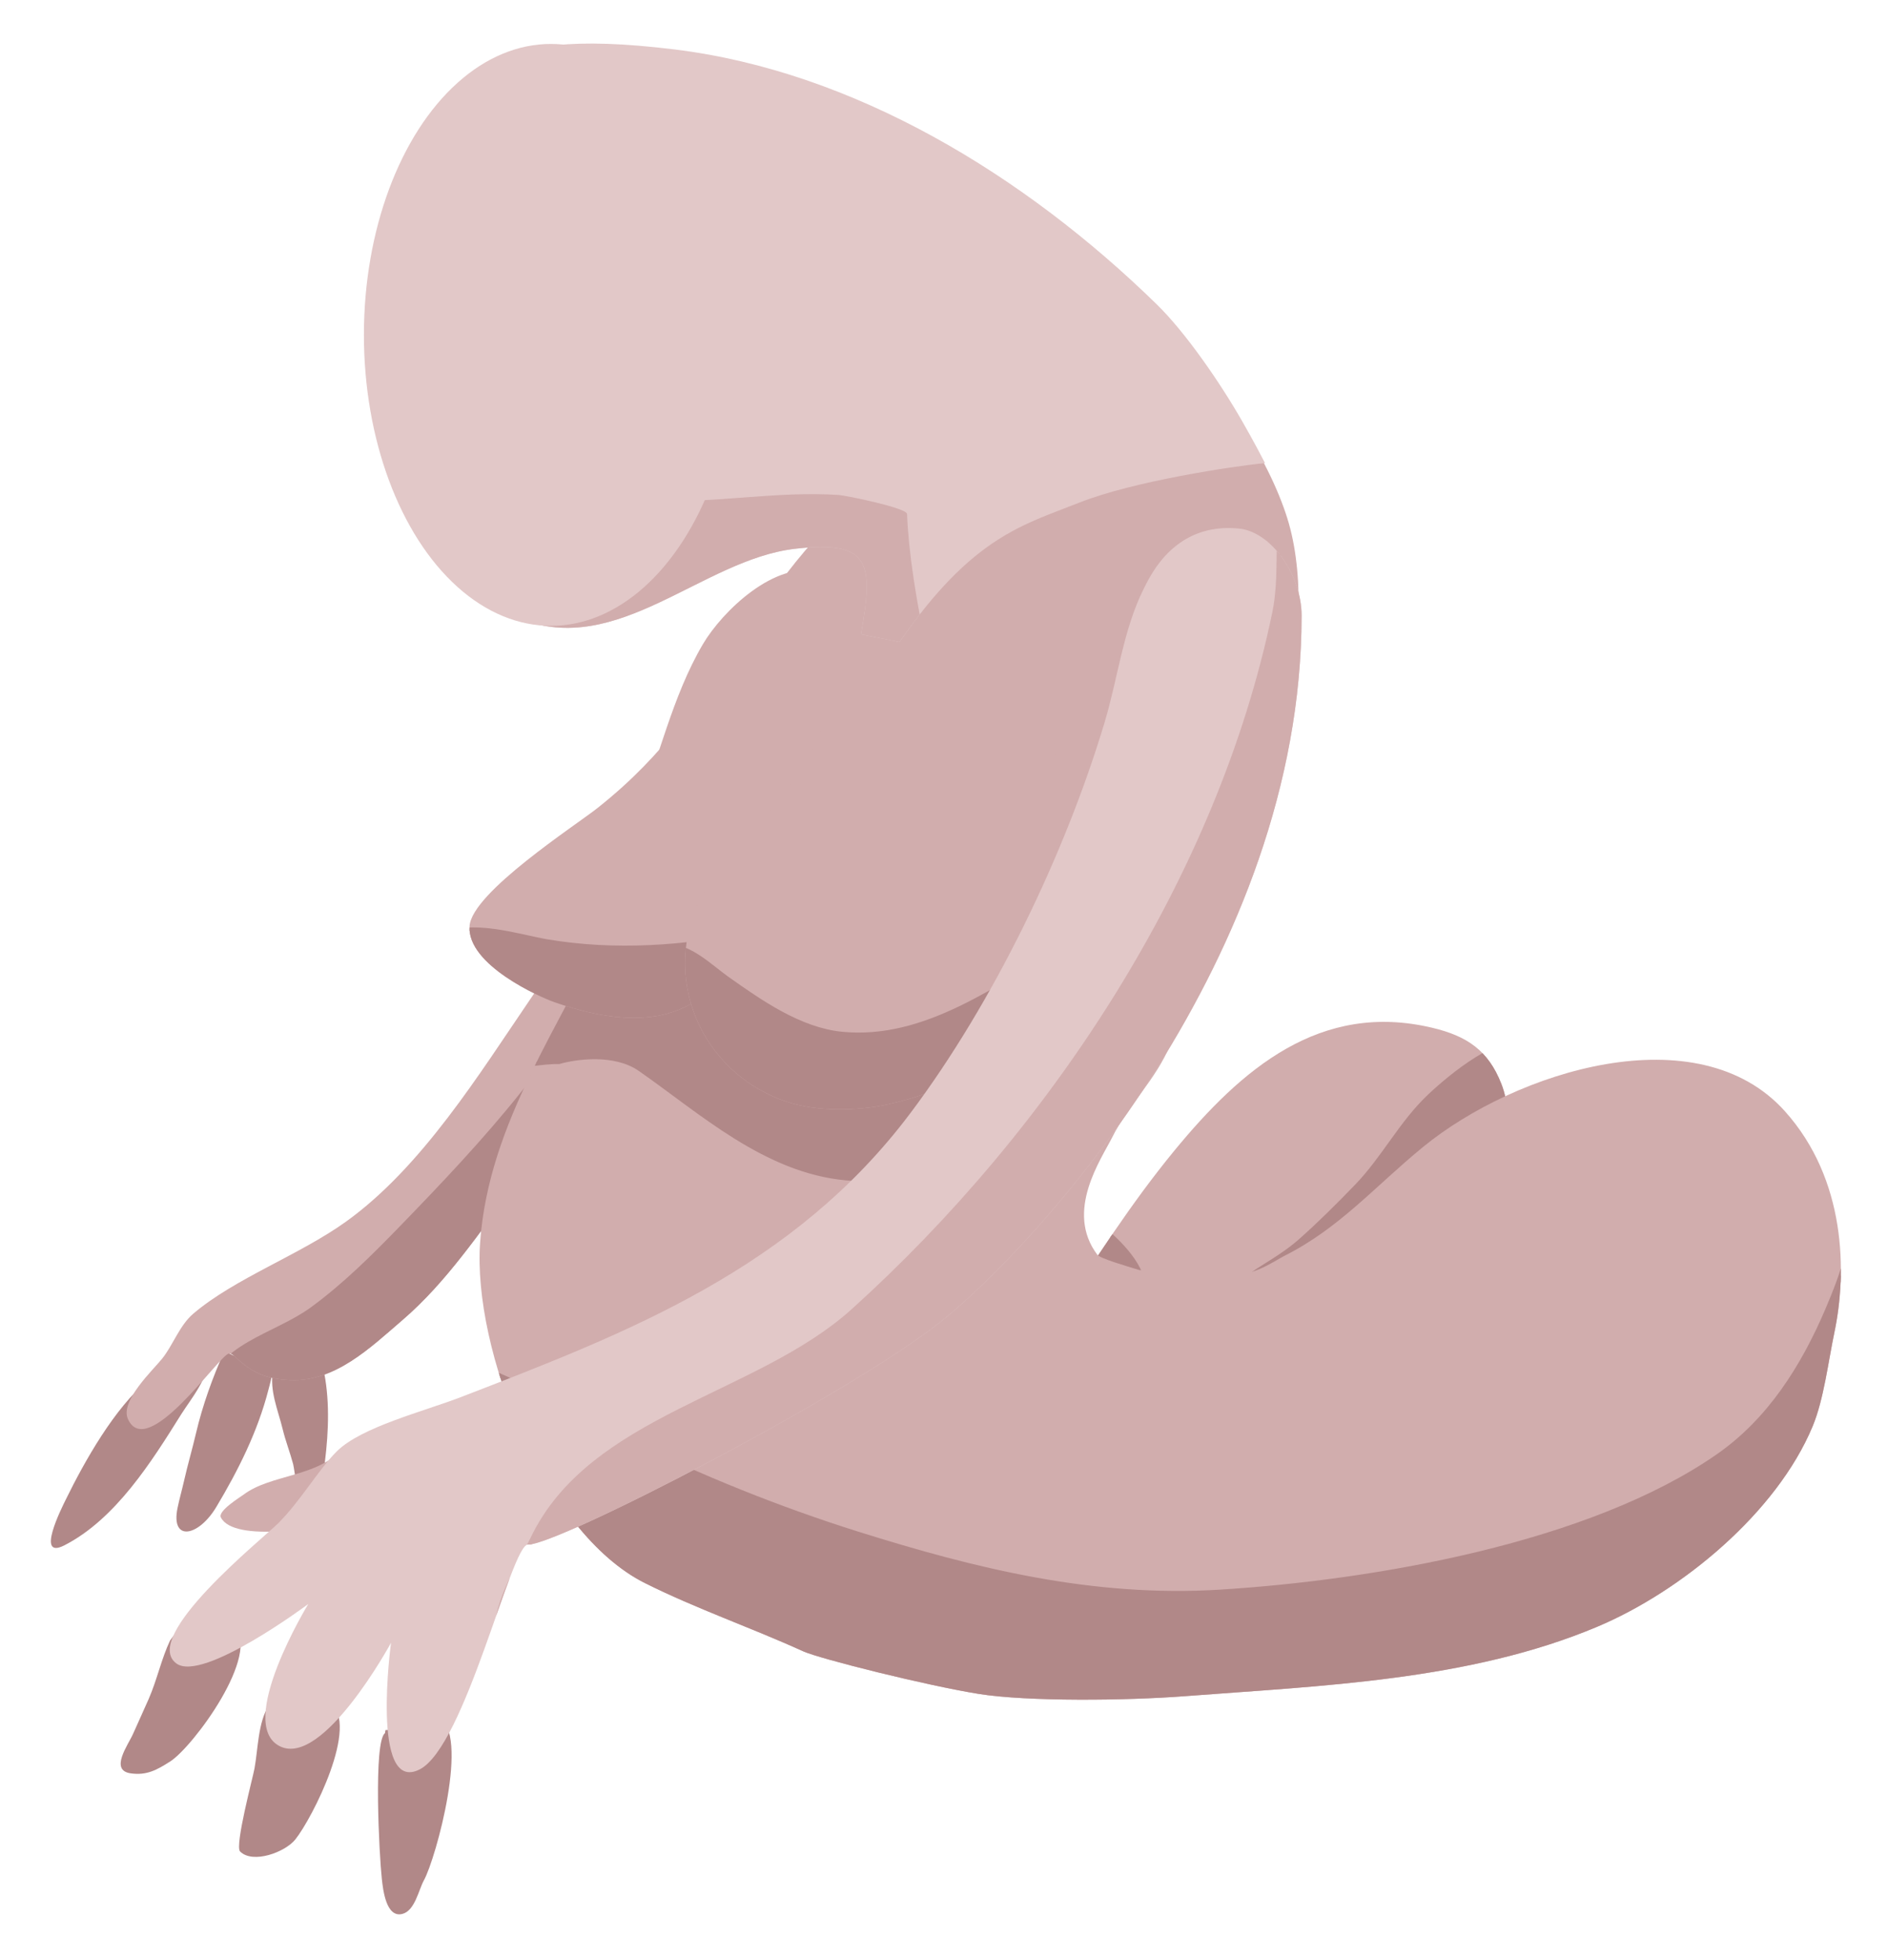 <?xml version="1.0" encoding="UTF-8" standalone="no"?><!DOCTYPE svg PUBLIC "-//W3C//DTD SVG 1.1//EN" "http://www.w3.org/Graphics/SVG/1.1/DTD/svg11.dtd">
<svg width="100%" height="100%" viewBox="0 0 1911 1984" version="1.1"
    xmlns="http://www.w3.org/2000/svg"
    xmlns:xlink="http://www.w3.org/1999/xlink" xml:space="preserve"
    xmlns:serif="http://www.serif.com/" style="fill-rule:evenodd;clip-rule:evenodd;stroke-linejoin:round;stroke-miterlimit:2;">
    <g id="woman">
        <g id="arm-far" serif:id="arm far">
            <path d="M149.533,1397.12c-33.704,28.111 -63.691,81.246 -82.957,120.544c-4.031,8.222 -30.988,61.467 -1.292,46.226c51.883,-26.627 88.229,-84.725 118.16,-132.581c8.855,-14.157 29.241,-38.649 26.704,-56.532c-2.428,-17.123 -47.865,11.971 -52.986,18.448" style="fill:#b18888;"/>
            <path d="M227.112,1367.54c-11.864,26.22 -22.182,54.987 -28.749,83.072c-3.78,16.164 -8.507,32.203 -12.154,48.375c-2.044,9.061 -4.636,18.041 -6.504,27.118c-7.107,34.525 21.141,29.235 39.209,-0.924c22.119,-36.92 41.939,-76.454 52.711,-118.394c2.22,-8.644 10.81,-36.348 -1.982,-41.254c-10.361,-3.975 -22.721,3.576 -32.803,6.539" style="fill:#b18888;"/>
            <path d="M276.241,1387.07c-3.481,20.92 5.024,39.378 9.904,59.442c2.927,12.036 7.448,23.483 10.614,35.414c1.771,6.672 4.642,47.843 18.552,34.07c4.971,-4.921 7.674,-11.973 9.667,-18.505c1.799,-5.899 3.12,-11.809 3.875,-17.942c3.902,-31.7 5.113,-64.616 -1.889,-95.806c-4.729,-21.062 -30.02,-32.275 -46.563,-13.498" style="fill:#b18888;"/>
            <path d="M828.704,578.837c-43.921,-11.763 -97.458,39.432 -117.343,73.269c-31.189,53.076 -44.401,115.946 -67.334,172.653c-26.304,65.04 -66.875,127.24 -106.302,184.996c-52.664,77.148 -110.492,171.245 -187.436,226.55c-47.088,33.846 -112.582,57.405 -154.583,93.153c-14.029,11.941 -20.264,31.365 -31.609,45.605c-9.049,11.357 -42.897,42.899 -34.617,61.086c19.306,42.404 90.037,-61.355 101.636,-66.126c2.698,-1.109 5.472,1.765 7.197,3.41c16.876,16.085 31.668,22.277 55.654,23.267c45.245,1.867 80.803,-32.711 113.327,-60.675c45.665,-39.264 77.983,-89.207 114.332,-136.543c84.142,-109.575 158.437,-221.317 228.125,-340.643c27.807,-47.613 124.865,-198.396 106.158,-253.037c-2.45,-7.157 -12.218,-18.899 -18.709,-22.727" style="fill:#d1adad;"/>
            <clipPath id="_clip1">
                <path d="M828.704,578.837c-43.921,-11.763 -97.458,39.432 -117.343,73.269c-31.189,53.076 -44.401,115.946 -67.334,172.653c-26.304,65.04 -66.875,127.24 -106.302,184.996c-52.664,77.148 -110.492,171.245 -187.436,226.55c-47.088,33.846 -112.582,57.405 -154.583,93.153c-14.029,11.941 -20.264,31.365 -31.609,45.605c-9.049,11.357 -42.897,42.899 -34.617,61.086c19.306,42.404 90.037,-61.355 101.636,-66.126c2.698,-1.109 5.472,1.765 7.197,3.41c16.876,16.085 31.668,22.277 55.654,23.267c45.245,1.867 80.803,-32.711 113.327,-60.675c45.665,-39.264 77.983,-89.207 114.332,-136.543c84.142,-109.575 158.437,-221.317 228.125,-340.643c27.807,-47.613 124.865,-198.396 106.158,-253.037c-2.45,-7.157 -12.218,-18.899 -18.709,-22.727"/>
            </clipPath>
            <g clip-path="url(#_clip1)">
                <path d="M853.265,632.442c-73.748,2.531 -120.422,76.689 -154.768,133.792c-34.027,56.574 -50.589,124.397 -76.041,185.229c-45.5,108.747 -136.024,205.365 -216.959,288.834c-28.646,29.543 -57.675,58.526 -90.946,82.874c-37.072,27.129 -95.824,36.367 -108.19,88.241c-15.977,67.023 61.422,76.365 109.235,55.469c88.651,-38.742 150.022,-139.395 204.592,-214.489c56.315,-77.497 102.106,-162.459 157.164,-240.788c76.562,-108.922 151.723,-240.543 167.801,-375.219" style="fill:#b18888;"/>
            </g>
        </g>
        <g id="body">
            <path d="M1059.03,1345.89c43.233,26.555 98.934,21.303 147.616,22.694c62.574,1.787 133.848,-20.994 188.066,-51.778c61.609,-34.981 156.093,-140.518 124.922,-219.908c-13.348,-33.996 -34.856,-48.387 -69.883,-56.728c-113.491,-27.028 -193.196,41.738 -261.22,124.5c-43.807,53.297 -80.567,110.877 -118.028,168.603" style="fill:#d1adad;"/>
            <clipPath id="_clip2">
                <path d="M1059.03,1345.89c43.233,26.555 98.934,21.303 147.616,22.694c62.574,1.787 133.848,-20.994 188.066,-51.778c61.609,-34.981 156.093,-140.518 124.922,-219.908c-13.348,-33.996 -34.856,-48.387 -69.883,-56.728c-113.491,-27.028 -193.196,41.738 -261.22,124.5c-43.807,53.297 -80.567,110.877 -118.028,168.603"/>
            </clipPath>
            <g clip-path="url(#_clip2)">
                <path d="M1549.92,1051.65c-34.001,-4.17 -80.937,33.982 -104.26,55.913c-29.108,27.37 -46.662,63.061 -74.011,91.373c-18.143,18.781 -36.667,37.29 -56.161,54.627c-39.9,35.485 -80.855,35.858 -84.706,100.073c-1.909,31.846 14.418,51.734 39.866,69.561c131.725,92.279 336.635,-130.322 358.54,-251.31c9.443,-52.156 -2.303,-131.3 -69.946,-127.25c-10.048,0.602 -21.367,-1.433 -30.221,3.81" style="fill:#b18888;"/>
                <path d="M1057.49,1335.5c15.087,11.861 47.493,4.641 65.132,-0.076c85.859,-22.96 -12.362,-102.678 -28.099,-104.978c-65.805,-9.619 -86.1,92.493 -37.033,105.054Z" style="fill:#b18888;stroke:#b18888;stroke-width:4.17px;stroke-linecap:round;stroke-miterlimit:1.5;"/>
            </g>
            <path d="M1153.3,1285.39c-13.196,-4.088 -39.693,-11.671 -42.624,-15.557c-33.165,-43.978 4.013,-96.589 15.246,-119.147c15.312,-30.748 45.15,-60.113 57.845,-91.851c15.414,-38.536 42.79,-72.736 57.92,-113.083c41.144,-109.716 95.6,-301.406 62.809,-416.177c-15.63,-54.705 -66.949,-148.001 -126.246,-165.79c-129.278,-38.783 -250.256,77.874 -333.734,161.351c-111.081,111.082 -163.763,265.123 -227.546,405.446c-48.857,107.486 -122.287,204.695 -131.011,326.839c-7.735,108.291 64.807,293.737 166.867,344.767c51.732,25.866 106.78,44.775 159.972,68.953c16.996,7.726 125.654,34.824 177.829,43.182c49.433,7.919 149.795,6.829 208.309,2.327c137.551,-10.58 287.856,-15.594 417.858,-70.332c85.372,-35.946 181.509,-115.402 217.892,-202.723c11.364,-27.271 15.883,-65.787 22.065,-95.156c12.723,-60.431 12.056,-154.452 -50.036,-223.742c-88.22,-98.448 -272.122,-40.982 -366.442,36.189c-48.53,39.707 -84.554,82.27 -140.665,110.326c-8.626,4.313 -38.018,25.066 -53.783,15.169" style="fill:#d1adad;"/>
            <clipPath id="_clip3">
                <path d="M1153.3,1285.39c-13.196,-4.088 -39.693,-11.671 -42.624,-15.557c-33.165,-43.978 4.013,-96.589 15.246,-119.147c15.312,-30.748 45.15,-60.113 57.845,-91.851c15.414,-38.536 42.79,-72.736 57.92,-113.083c41.144,-109.716 95.6,-301.406 62.809,-416.177c-15.63,-54.705 -66.949,-148.001 -126.246,-165.79c-129.278,-38.783 -250.256,77.874 -333.734,161.351c-111.081,111.082 -163.763,265.123 -227.546,405.446c-48.857,107.486 -122.287,204.695 -131.011,326.839c-7.735,108.291 64.807,293.737 166.867,344.767c51.732,25.866 106.78,44.775 159.972,68.953c16.996,7.726 125.654,34.824 177.829,43.182c49.433,7.919 149.795,6.829 208.309,2.327c137.551,-10.58 287.856,-15.594 417.858,-70.332c85.372,-35.946 181.509,-115.402 217.892,-202.723c11.364,-27.271 15.883,-65.787 22.065,-95.156c12.723,-60.431 12.056,-154.452 -50.036,-223.742c-88.22,-98.448 -272.122,-40.982 -366.442,36.189c-48.53,39.707 -84.554,82.27 -140.665,110.326c-8.626,4.313 -38.018,25.066 -53.783,15.169"/>
            </clipPath>
            <g clip-path="url(#_clip3)">
                <path d="M1875.54,1247.76c-0.105,-2.07 -5.073,18.447 -5.983,21.912c-5.108,19.444 -11.936,37.01 -19.817,55.515c-24.669,57.927 -58.725,112.107 -110.896,148.375c-129.609,90.104 -347.838,127.624 -503.758,137.31c-128.481,7.982 -247.151,-21.064 -367.578,-58.953c-78.8,-24.792 -158.059,-56.694 -232.489,-93.287c-45.398,-22.319 -89.498,-50.144 -136.215,-69.6c-51.464,-21.432 -108.548,-47.462 -143.855,13.884c-10.083,17.518 -16.191,33.679 -13.227,54.161c20.792,143.695 220.259,280.526 349.539,324.622c43.379,14.796 88.348,20.614 133.214,28.556c248.763,44.031 443.244,60.563 694.09,7.858c112.931,-23.728 239.933,-63.588 326.519,-144.092c76.639,-71.255 162.229,-166.303 162.105,-278.301c-0.026,-23.623 -0.806,-51.358 -8.674,-73.842c-14.961,-42.755 -63.866,-119.784 -119.757,-82.278" style="fill:#b18888;stroke:#b18888;stroke-width:4.17px;stroke-linecap:round;stroke-miterlimit:1.5;"/>
                <path d="M496.909,1018.37c45.555,-126.722 225.195,-249.213 360.586,-250.3c82.957,-0.666 189.243,42.977 206.773,134.972c8.855,46.466 8.434,99.195 -8.384,143.603c-27.475,72.548 -116.217,153.395 -199.309,145.884c-81.932,-7.405 -147.242,-67.569 -208.884,-110.449c-25.375,-17.651 -64.412,-12.37 -81.999,-7.255c-32.673,-1.33 -119.341,27.555 -79.532,-45.363" style="fill:#b18888;stroke:#b18888;stroke-width:4.17px;stroke-linecap:round;stroke-miterlimit:1.5;"/>
            </g>
            <path d="M761.704,649.143c-64.481,65.769 -83.863,110.552 -156.632,168.39c-22.5,17.883 -127.424,85.581 -129.797,119.732c-2.733,39.324 71.733,72.026 85.489,76.859c97.781,34.351 138.691,6.01 162.599,-16.151c78.805,-73.049 113.999,-139.885 111.233,-226.597c-0.817,-25.604 -9.107,-56.949 -13.556,-79.321" style="fill:#d1adad;"/>
            <clipPath id="_clip4">
                <path d="M761.704,649.143c-64.481,65.769 -83.863,110.552 -156.632,168.39c-22.5,17.883 -127.424,85.581 -129.797,119.732c-2.733,39.324 71.733,72.026 85.489,76.859c97.781,34.351 138.691,6.01 162.599,-16.151c78.805,-73.049 113.999,-139.885 111.233,-226.597c-0.817,-25.604 -9.107,-56.949 -13.556,-79.321"/>
            </clipPath>
            <g clip-path="url(#_clip4)">
                <path d="M761.386,945.351c-68.794,13.708 -138.359,19.085 -208.219,7.255c-25.382,-4.298 -80.486,-21.925 -104.277,-4.148c-33.397,24.956 17.684,71.257 33.559,86.765c53.067,51.839 146.318,68.703 219.335,60.1c40.752,-4.801 91.486,-18.986 122.609,-46.816c9.662,-8.639 17.861,-18.477 24.468,-29.606c45.087,-75.947 -29.324,-77.504 -82.182,-75.12" style="fill:#b18888;stroke:#b18888;stroke-width:4.17px;stroke-linecap:round;stroke-miterlimit:1.5;"/>
            </g>
            <path d="M855.615,703.913c-3.767,-6.978 -24.108,39.068 -26.594,44.065c-13.712,27.551 -33.52,50.637 -51.916,75.101c-20.898,27.791 -49.615,51.634 -66.127,82.561c-43.788,82.014 -1.978,179.299 83.862,208.89c31.149,10.738 73.314,10.002 104.886,2.881c30.525,-6.886 56.976,-16.45 82.821,-34.414c89.685,-62.337 115.633,-153.146 99.006,-257.272c-5.594,-35.033 -17.397,-64.756 -16.197,-100.855" style="fill:#d1adad;"/>
            <clipPath id="_clip5">
                <path d="M855.615,703.913c-3.767,-6.978 -24.108,39.068 -26.594,44.065c-13.712,27.551 -33.52,50.637 -51.916,75.101c-20.898,27.791 -49.615,51.634 -66.127,82.561c-43.788,82.014 -1.978,179.299 83.862,208.89c31.149,10.738 73.314,10.002 104.886,2.881c30.525,-6.886 56.976,-16.45 82.821,-34.414c89.685,-62.337 115.633,-153.146 99.006,-257.272c-5.594,-35.033 -17.397,-64.756 -16.197,-100.855"/>
            </clipPath>
            <g clip-path="url(#_clip5)">
                <path d="M1123.51,932.835c-16.457,4.39 -28.013,17.126 -42.724,25.358c-70.624,39.517 -143.569,96.662 -229.076,88.041c-42.321,-4.267 -82.145,-32.28 -115.487,-55.839c-16.124,-11.392 -37.098,-32.447 -58.39,-32.736c-39.738,-0.539 -54.881,43.064 -48.189,76.537c7.927,39.649 42.218,80.678 73.43,103.162c125.48,90.394 285.565,43.855 397.622,-48.53c43.915,-36.206 135.877,-122.864 40.021,-157.01" style="fill:#b18888;stroke:#b18888;stroke-width:4.17px;stroke-linecap:round;stroke-miterlimit:1.5;"/>
            </g>
        </g>
        <g id="head">
            <path d="M871.418,642.026c12.739,-71.793 10.176,-95.602 -66.759,-86.633c-94.35,11 -179.402,110.818 -279.385,70.481c-64.589,-26.058 -86.371,-240.983 -90.331,-294.748c-4.319,-58.633 -7.075,-130.623 17.836,-185.933c26.919,-59.768 22.515,-120.674 230.165,-95.136c181.449,22.317 353.928,127.067 487.976,258.038c29.25,28.578 64.119,79.3 86.33,118.062c11.64,20.315 20.096,36.551 23.194,42.546c-32.649,3.028 -133.749,18.501 -187.648,39.848c-57.062,22.6 -108.459,34.429 -182.297,141.211" style="fill:#e2c8c8;"/>
            <clipPath id="_clip6">
                <path d="M871.418,642.026c12.739,-71.793 10.176,-95.602 -66.759,-86.633c-94.35,11 -179.402,110.818 -279.385,70.481c-64.589,-26.058 -86.371,-240.983 -90.331,-294.748c-4.319,-58.633 -7.075,-130.623 17.836,-185.933c26.919,-59.768 22.515,-120.674 230.165,-95.136c181.449,22.317 353.928,127.067 487.976,258.038c29.25,28.578 64.119,79.3 86.33,118.062c11.64,20.315 20.096,36.551 23.194,42.546c-32.649,3.028 -133.749,18.501 -187.648,39.848c-57.062,22.6 -108.459,34.429 -182.297,141.211"/>
            </clipPath>
            <g clip-path="url(#_clip6)">
                <path d="M938.518,660.522c-11.45,-54.139 -18.987,-102.471 -20.402,-140.331c-0.233,-6.228 -62.274,-18.782 -69.005,-19.228c-63.4,-4.2 -125.635,8.652 -185.819,5.617c-15.282,-0.77 -37.208,-22.261 -52.297,-15.442c-20.316,9.181 -140.228,222.665 -104.923,234.209c42.159,13.786 92.943,-35.473 127.348,-55.032c92.329,-52.488 125.825,-43.514 221.152,-20.441" style="fill:#d1adad;"/>
            </g>
            <ellipse cx="557.615" cy="338.934" rx="189.275" ry="294.467" style="fill:#e2c8c8;"/>
        </g>
        <g id="arm-close" serif:id="arm close">
            <path d="M172.111,1660.31c-8.652,18.266 -13.161,39.713 -21.55,59.007c-5.135,11.812 -10.647,23.467 -15.81,35.27c-4.945,11.301 -24.254,37.017 -2.433,40.134c16.09,2.299 26.478,-3.383 40.135,-12.162c22.965,-14.763 92.942,-108.946 64.458,-137.43c-22.672,-22.672 -47.902,9.729 -60.81,9.729" style="fill:#b18888;"/>
            <path d="M272.333,1725.56c-11.284,17.57 -11.038,43.9 -14.746,64.295c-1.6,8.796 -20.148,78.364 -14.595,83.918c12.944,12.943 45.638,0.722 55.945,-12.162c16.949,-21.186 65.526,-115.955 35.27,-138.647c-16.722,-12.541 -37.197,-6.081 -55.945,-6.081" style="fill:#b18888;"/>
            <path d="M389.658,1754.05c-11.806,8.709 -5.878,123.179 -3.154,147.692c1.194,10.747 4.317,39.359 20.675,35.27c12.836,-3.209 16.582,-24.496 21.891,-34.053c12.167,-21.9 47.008,-149.197 14.595,-165.403c-19.752,-9.876 -38.526,13.378 -53.513,13.378" style="fill:#b18888;"/>
            <path d="M346.901,1465.42c-24.147,29.602 -72.445,26.281 -100.26,47.142c-3.449,2.587 -26.363,16.598 -23.108,23.108c12.949,25.898 102.9,11.184 122.836,1.216c6.386,-3.193 13.897,-14.88 18.243,-20.675c13.278,-17.704 15.737,-48.648 -10.946,-48.648" style="fill:#d1adad;"/>
            <path d="M1317.46,622.988c-0,-40.67 -30.321,-84.92 -63.755,-88.108c-63.592,-6.062 -88.112,45.102 -95.935,60.747c-21.034,42.069 -26.215,90.48 -39.646,135.248c-40.211,134.037 -112.727,283.78 -196.289,395.197c-118.707,158.276 -286.487,222.724 -455.392,287.891c-37.299,14.391 -100.911,30.247 -125.625,54.961c-18.671,18.671 -36.532,49.992 -59.117,72.577c-15.548,15.548 -139.802,115.014 -103.149,142.033c26.579,19.594 133.476,-60.195 133.476,-60.195c0,-0 -74.032,121.323 -28.789,143.945c43.838,21.919 112.54,-104.687 112.54,-104.687c-0,-0 -20.811,153.042 28.789,128.242c46.494,-23.247 92.976,-228.473 109.922,-227.696c28.575,1.311 324.225,-151.007 418.032,-225.804c96.586,-77.013 364.938,-368.545 364.938,-714.351Z" style="fill:#e2c8c8;"/>
            <clipPath id="_clip7">
                <path d="M1317.46,622.988c-0,-40.67 -30.321,-84.92 -63.755,-88.108c-63.592,-6.062 -88.112,45.102 -95.935,60.747c-21.034,42.069 -26.215,90.48 -39.646,135.248c-40.211,134.037 -112.727,283.78 -196.289,395.197c-118.707,158.276 -286.487,222.724 -455.392,287.891c-37.299,14.391 -100.911,30.247 -125.625,54.961c-18.671,18.671 -36.532,49.992 -59.117,72.577c-15.548,15.548 -139.802,115.014 -103.149,142.033c26.579,19.594 133.476,-60.195 133.476,-60.195c0,-0 -74.032,121.323 -28.789,143.945c43.838,21.919 112.54,-104.687 112.54,-104.687c-0,-0 -20.811,153.042 28.789,128.242c46.494,-23.247 92.976,-228.473 109.922,-227.696c28.575,1.311 324.225,-151.007 418.032,-225.804c96.586,-77.013 364.938,-368.545 364.938,-714.351Z"/>
            </clipPath>
            <g clip-path="url(#_clip7)">
                <path d="M1296.81,509.201c-4.903,36.194 0.396,75.364 -6.948,110.858c-55.551,268.499 -224.458,524.093 -426.378,706.406c-96.878,87.471 -265.001,106.805 -324.472,230.559c-13.697,28.501 -59.273,96.135 -21.975,123.688c81.023,59.855 274.159,-89.703 335.605,-134.424c65.452,-47.638 109.373,-116.3 155.767,-181.197c114.625,-160.339 246.876,-329.959 313.099,-518.205c25.813,-73.378 64.084,-176.245 47.068,-254.864c-5.984,-27.652 -3.976,-123.247 -54.015,-112.061c-14.48,3.237 -20.293,14.783 -24.495,27.639" style="fill:#d1adad;stroke:#d1adad;stroke-width:4.17px;stroke-linecap:round;stroke-miterlimit:1.5;"/>
            </g>
            
        </g>
    </g>
</svg>